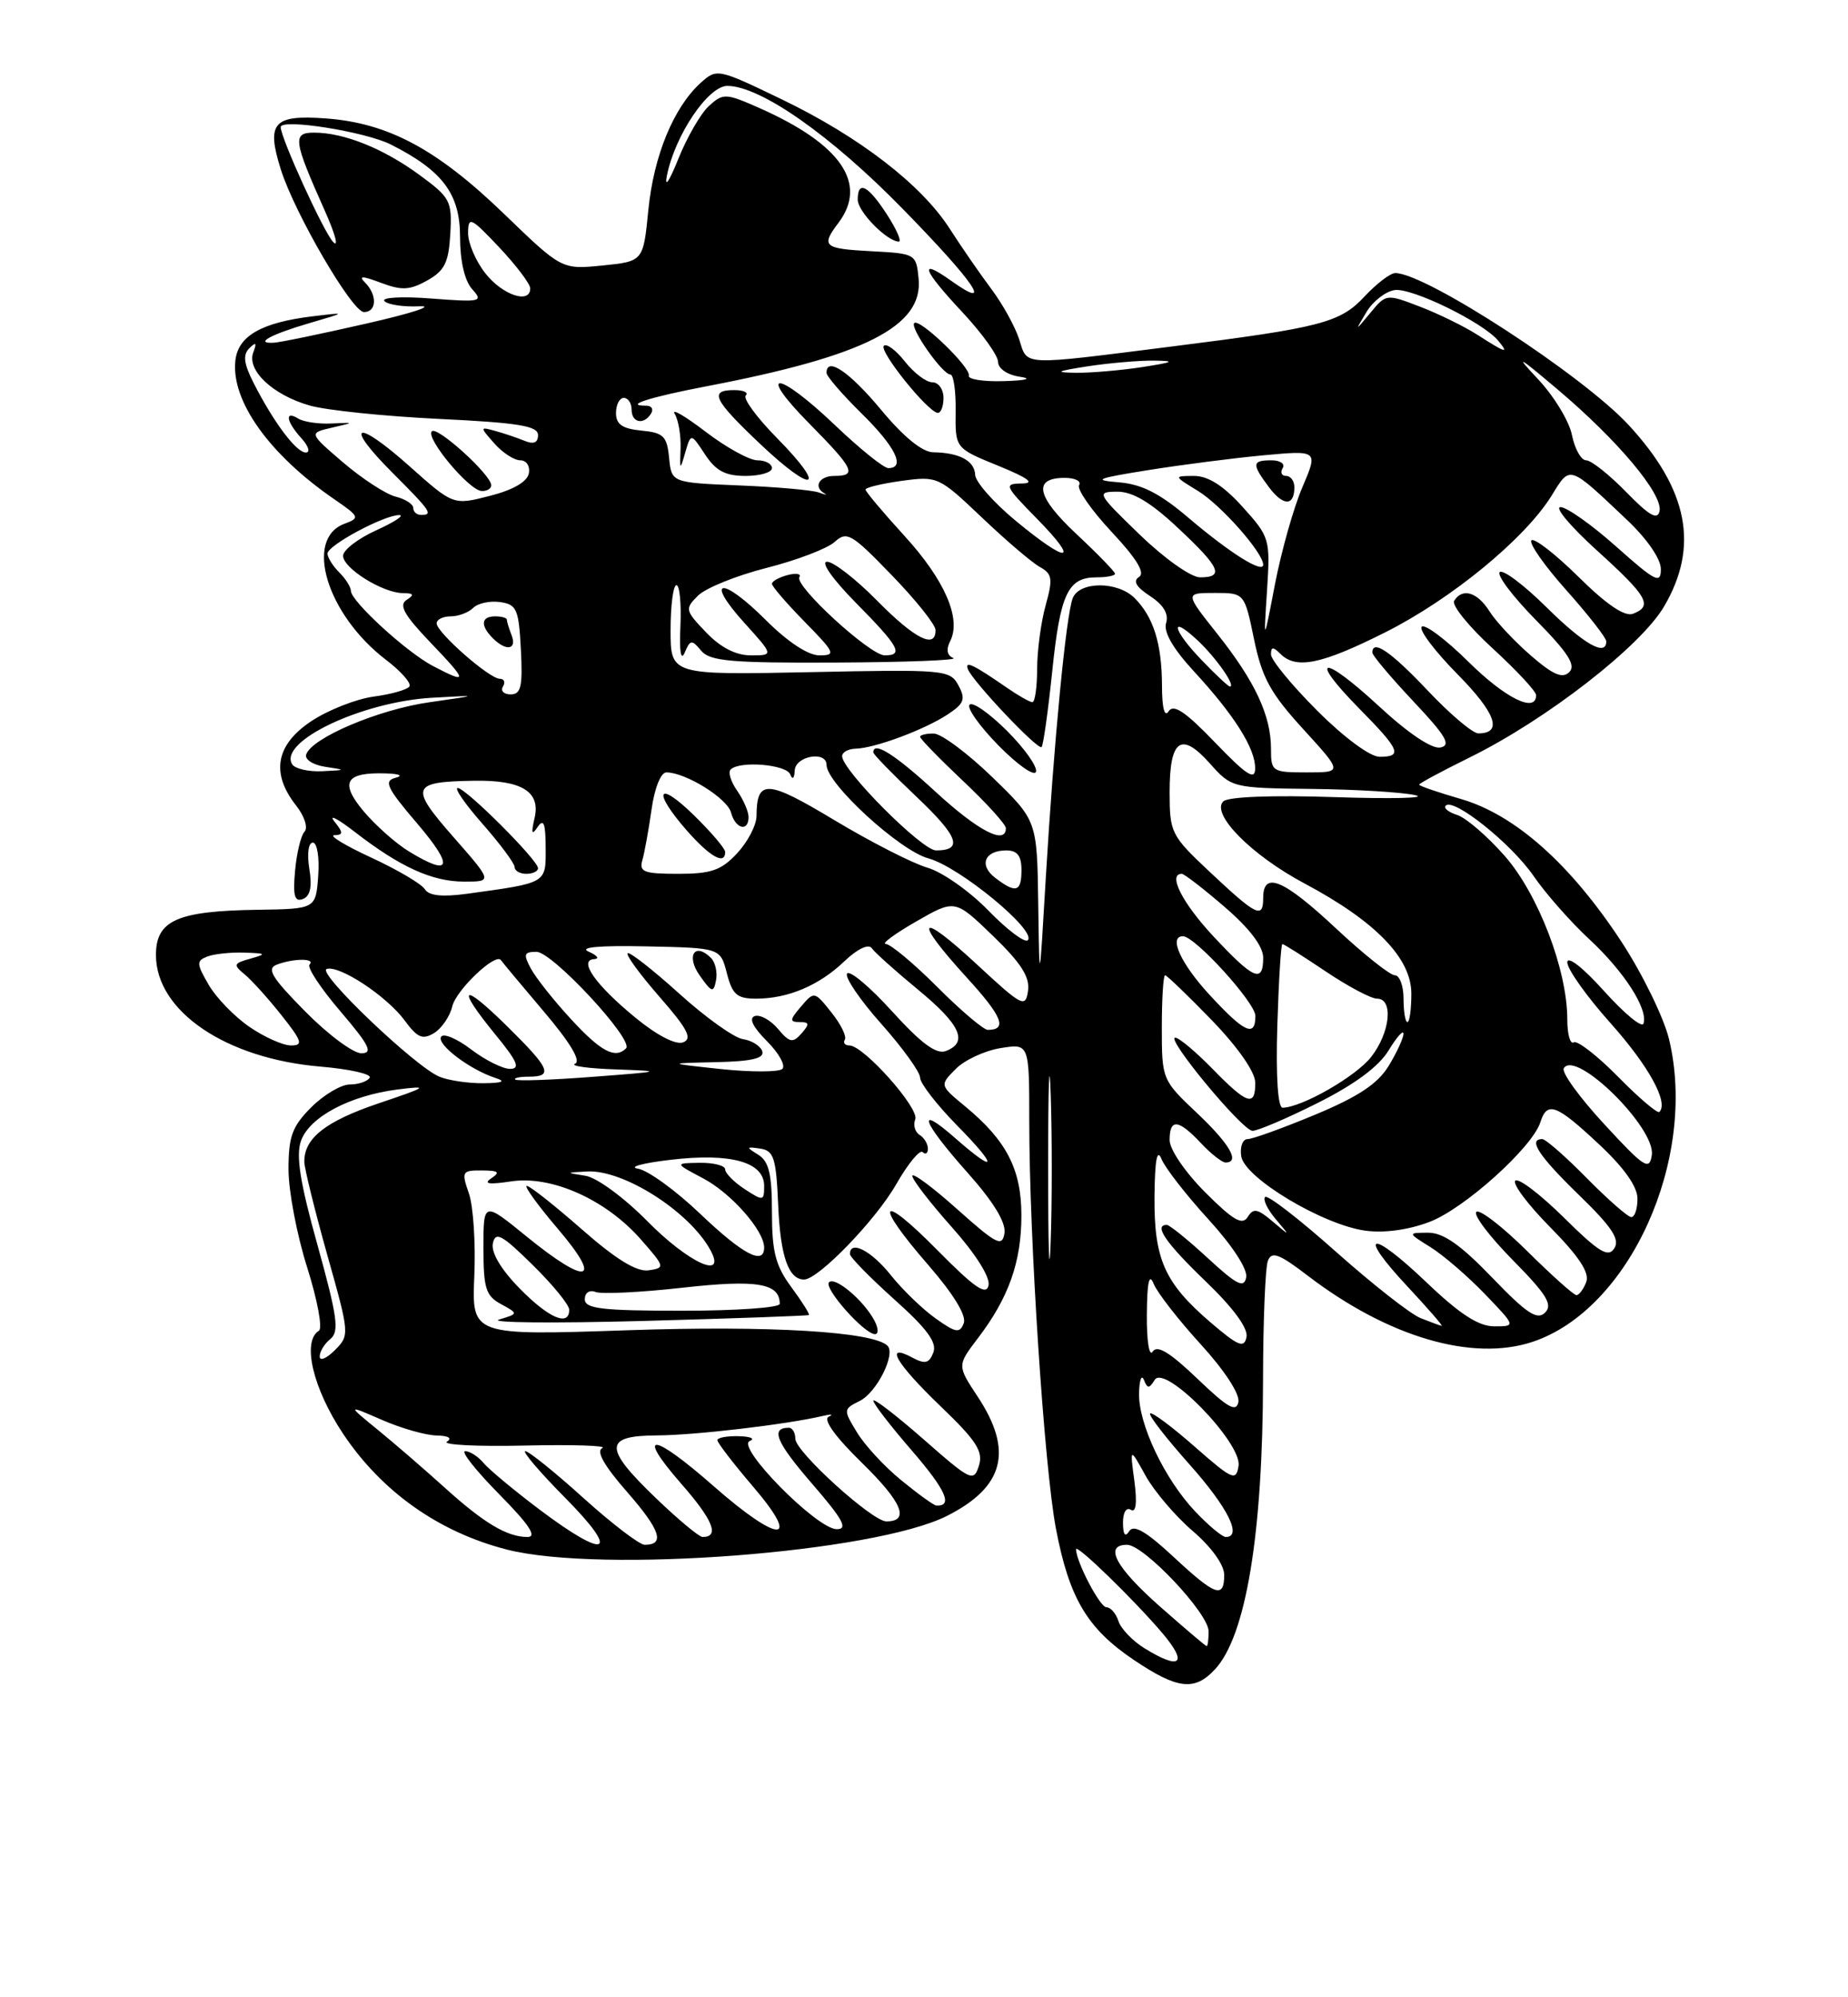 <?xml version="1.0" encoding="UTF-8" standalone="no"?>
<!DOCTYPE svg PUBLIC "-//W3C//DTD SVG 1.1//EN" "http://www.w3.org/Graphics/SVG/1.1/DTD/svg11.dtd" >
<svg xmlns="http://www.w3.org/2000/svg" xmlns:xlink="http://www.w3.org/1999/xlink" version="1.1" viewBox="0 0 237 256">
 <g >
 <path fill="currentColor"
d=" M 155.81 213.97 C 159.79 209.71 161.95 196.67 161.98 176.83 C 161.99 169.31 162.27 162.46 162.60 161.61 C 163.08 160.34 164.02 160.68 167.73 163.52 C 178.01 171.37 188.79 174.54 196.51 172.00 C 208.99 167.88 217.73 148.54 214.05 133.20 C 213.38 130.43 210.63 124.80 207.93 120.68 C 201.41 110.75 194.30 104.43 187.39 102.42 C 184.42 101.56 182.00 100.73 182.00 100.57 C 182.00 100.41 184.92 98.84 188.49 97.08 C 198.32 92.24 210.42 82.85 213.42 77.72 C 217.93 70.03 216.51 62.77 208.90 54.51 C 203.02 48.13 182.86 35.00 178.94 35.00 C 178.31 35.00 176.54 36.35 174.99 38.01 C 171.86 41.36 169.43 42.00 150.37 44.40 C 130.71 46.88 131.81 46.93 130.71 43.50 C 130.18 41.85 128.56 38.93 127.12 37.02 C 125.68 35.10 123.30 31.65 121.82 29.35 C 118.20 23.68 110.20 17.52 100.23 12.72 C 92.07 8.79 91.93 8.76 89.87 10.61 C 86.39 13.76 83.84 19.95 83.15 26.90 C 82.50 33.50 82.50 33.50 77.27 34.03 C 72.04 34.55 72.04 34.55 64.66 27.43 C 56.04 19.11 49.77 15.76 41.78 15.18 C 35.05 14.69 34.13 15.73 36.01 21.71 C 37.79 27.35 45.16 40.00 46.68 40.00 C 48.32 40.00 48.40 37.80 46.82 36.22 C 45.93 35.33 46.44 35.34 48.86 36.25 C 51.51 37.25 52.55 37.20 54.79 35.95 C 57.03 34.70 57.54 33.65 57.75 29.97 C 57.99 25.75 57.76 25.32 53.75 22.39 C 49.14 19.02 44.10 17.00 40.28 17.00 C 37.48 17.00 37.61 17.96 41.65 27.00 C 43.00 30.02 43.48 31.82 42.71 31.00 C 41.46 29.64 36.00 17.68 36.00 16.29 C 36.00 15.15 46.85 16.87 50.14 18.53 C 56.77 21.88 59.00 24.86 59.00 30.36 C 59.00 33.46 59.59 35.99 60.55 37.06 C 62.01 38.67 61.69 38.75 55.30 38.26 C 51.56 37.97 48.86 38.12 49.30 38.59 C 49.75 39.06 51.77 39.36 53.80 39.26 C 55.84 39.16 52.78 40.16 47.00 41.47 C 41.22 42.79 35.86 43.90 35.08 43.93 C 32.56 44.05 34.71 42.87 39.67 41.42 C 44.50 40.01 44.50 40.01 40.04 40.55 C 33.55 41.34 30.55 43.05 30.19 46.18 C 29.59 51.34 34.52 58.26 42.90 64.01 C 46.12 66.22 46.18 66.39 44.18 67.13 C 38.95 69.07 41.92 78.78 49.51 84.58 C 51.42 86.03 52.77 87.56 52.51 87.98 C 52.26 88.39 50.21 88.98 47.95 89.28 C 45.70 89.58 42.09 91.00 39.93 92.43 C 35.38 95.44 34.71 99.09 37.95 103.21 C 39.05 104.60 39.53 106.09 39.05 106.60 C 38.59 107.09 38.04 109.36 37.84 111.63 C 37.55 114.81 37.78 115.64 38.84 115.23 C 39.79 114.87 40.05 113.67 39.67 111.35 C 39.36 109.43 39.55 108.00 40.12 108.00 C 40.67 108.00 40.98 109.89 40.81 112.25 C 40.50 116.50 40.50 116.50 33.00 116.61 C 22.72 116.76 20.00 117.97 20.00 122.40 C 20.00 129.61 28.97 135.69 41.11 136.71 C 44.87 137.03 47.70 137.67 47.41 138.14 C 47.12 138.61 45.97 139.00 44.86 139.00 C 43.75 139.00 41.53 140.32 39.92 141.92 C 37.47 144.38 37.00 145.65 37.00 149.88 C 37.00 152.66 38.08 158.32 39.40 162.47 C 40.71 166.62 41.39 170.26 40.90 170.56 C 38.70 171.92 40.12 177.95 44.00 183.77 C 48.97 191.21 56.29 196.38 65.00 198.61 C 77.07 201.69 112.13 199.01 121.46 194.29 C 128.80 190.58 129.98 185.95 125.37 178.99 C 122.75 175.02 122.75 175.02 125.42 171.51 C 129.36 166.35 131.00 161.72 130.99 155.78 C 130.99 149.87 129.08 146.18 123.77 141.80 C 120.50 139.10 120.50 139.10 122.56 137.02 C 123.69 135.87 126.28 134.67 128.31 134.34 C 132.00 133.74 132.00 133.74 132.00 143.76 C 132.00 158.77 133.92 188.05 135.42 195.93 C 137.12 204.84 139.42 208.72 145.40 212.75 C 151.00 216.52 153.20 216.78 155.81 213.97 Z  M 146.74 211.24 C 145.23 210.30 143.73 208.73 143.43 207.76 C 143.12 206.79 142.42 206.00 141.88 206.00 C 141.06 206.00 138.00 200.15 138.00 198.57 C 138.00 197.83 145.36 204.97 149.01 209.25 C 152.42 213.25 151.42 214.14 146.74 211.24 Z  M 148.75 205.90 C 143.08 200.90 141.53 198.00 144.54 198.00 C 146.71 198.00 155.00 206.79 155.00 209.09 C 155.00 210.14 154.89 210.99 154.75 210.99 C 154.61 210.98 151.91 208.69 148.75 205.90 Z  M 150.45 199.50 C 146.98 196.28 145.39 195.36 144.82 196.25 C 144.30 197.08 144.03 196.71 144.02 195.19 C 144.01 193.87 144.44 193.15 145.02 193.51 C 145.69 193.93 145.85 192.65 145.48 189.82 C 144.90 185.50 144.90 185.50 146.92 189.15 C 148.03 191.15 150.76 194.35 152.97 196.24 C 155.36 198.29 157.00 200.57 157.00 201.85 C 157.00 204.96 155.87 204.55 150.45 199.50 Z  M 69.24 193.52 C 65.96 191.05 62.71 188.35 62.02 187.52 C 61.32 186.68 60.26 186.00 59.66 186.00 C 59.06 186.00 61.01 188.47 64.00 191.50 C 67.86 195.41 68.92 197.00 67.65 197.00 C 65.03 197.00 62.05 195.22 56.96 190.61 C 54.46 188.35 50.64 185.05 48.46 183.27 C 44.50 180.04 44.50 180.04 49.00 182.00 C 51.48 183.08 54.62 183.97 56.00 183.99 C 57.50 184.02 58.03 184.33 57.32 184.78 C 56.68 185.19 61.18 185.42 67.32 185.28 C 73.47 185.14 77.94 185.29 77.25 185.60 C 76.41 185.98 77.46 187.85 80.45 191.26 C 84.70 196.12 85.32 198.00 82.68 198.00 C 82.01 198.00 78.48 195.30 74.82 192.00 C 71.17 188.70 67.81 186.00 67.37 186.00 C 66.93 186.00 69.23 188.70 72.50 192.00 C 79.63 199.20 77.88 200.02 69.24 193.52 Z  M 84.16 192.06 C 77.39 185.57 77.40 184.01 84.25 183.98 C 89.10 183.96 100.80 182.59 105.50 181.49 C 106.60 181.23 106.95 181.27 106.28 181.58 C 105.51 181.94 107.12 184.16 110.60 187.56 C 115.70 192.54 116.72 195.00 113.67 195.00 C 111.86 195.00 102.00 186.06 102.00 184.42 C 102.00 183.64 101.63 183.00 101.17 183.00 C 98.77 183.00 99.53 184.84 104.12 190.14 C 108.11 194.75 108.80 196.00 107.31 196.00 C 104.77 196.00 94.33 185.42 96.15 184.70 C 96.89 184.40 96.26 184.12 94.75 184.08 C 93.24 184.04 92.00 184.27 92.00 184.59 C 92.00 184.92 94.08 187.62 96.62 190.59 C 102.87 197.90 99.91 197.85 91.54 190.50 C 83.64 183.56 81.44 183.39 87.37 190.18 C 91.46 194.84 92.32 197.00 90.10 197.00 C 89.67 197.00 86.99 194.78 84.16 192.06 Z  M 153.30 193.75 C 149.36 189.60 145.98 182.50 146.08 178.56 C 146.12 176.88 146.40 176.11 146.70 176.86 C 147.16 178.01 147.37 178.01 148.09 176.86 C 149.39 174.79 159.30 184.95 158.84 187.88 C 158.53 189.88 158.08 189.69 153.20 185.41 C 150.29 182.85 147.72 180.94 147.50 181.17 C 147.27 181.39 149.55 184.33 152.55 187.70 C 157.47 193.22 159.36 197.00 157.20 197.00 C 156.75 197.00 155.00 195.54 153.30 193.75 Z  M 115.61 189.75 C 113.46 188.01 110.90 185.24 109.91 183.60 C 108.13 180.68 108.14 180.62 110.28 179.55 C 112.44 178.47 114.90 173.56 113.82 172.49 C 112.00 170.67 98.68 169.88 80.50 170.50 C 60.50 171.18 60.50 171.18 60.83 163.54 C 61.01 159.34 60.70 154.57 60.13 152.95 C 59.16 150.16 59.25 150.00 61.80 150.02 C 63.94 150.03 64.19 150.24 63.00 151.03 C 61.94 151.74 62.69 151.85 65.56 151.42 C 70.74 150.64 77.69 153.74 82.18 158.85 C 85.29 162.39 85.32 162.51 83.18 162.82 C 81.65 163.04 79.02 161.43 74.62 157.57 C 71.13 154.51 67.96 152.00 67.56 152.00 C 67.17 152.00 68.96 154.47 71.54 157.50 C 77.40 164.36 75.37 164.86 67.54 158.49 C 62.00 153.98 62.00 153.98 62.00 159.95 C 62.00 165.12 62.30 166.10 64.25 167.15 C 66.50 168.38 66.50 168.38 64.00 169.13 C 62.62 169.54 70.95 169.62 82.50 169.31 C 94.05 168.99 103.61 168.65 103.74 168.55 C 103.87 168.44 102.86 166.84 101.49 164.98 C 99.46 162.24 99.00 160.45 99.00 155.36 C 99.00 150.48 98.61 148.86 97.25 148.01 C 95.65 147.02 95.67 146.95 97.50 147.22 C 99.24 147.48 99.54 148.41 99.80 154.47 C 100.08 161.02 101.12 164.00 103.12 164.00 C 104.94 164.00 112.30 156.40 114.93 151.80 C 116.44 149.16 117.97 147.30 118.33 147.67 C 118.70 148.03 119.00 147.83 119.00 147.23 C 119.00 146.62 118.52 145.82 117.93 145.46 C 117.34 145.09 117.09 144.20 117.38 143.46 C 117.92 142.05 110.75 134.00 108.94 134.00 C 108.36 134.00 108.09 133.66 108.35 133.25 C 108.60 132.84 107.83 131.26 106.62 129.76 C 104.45 127.04 104.42 127.03 102.73 129.01 C 101.26 130.72 101.24 131.00 102.55 131.00 C 103.81 131.00 103.85 131.25 102.79 132.46 C 101.67 133.72 101.27 133.65 99.77 131.87 C 98.81 130.74 97.48 130.01 96.80 130.23 C 96.00 130.50 96.55 131.64 98.36 133.45 C 99.90 134.99 100.78 136.59 100.33 137.01 C 99.87 137.42 96.35 137.43 92.50 137.03 C 85.50 136.28 85.50 136.28 91.83 136.14 C 96.41 136.04 98.05 135.65 97.76 134.75 C 97.53 134.06 96.42 133.36 95.28 133.19 C 94.15 133.03 90.45 130.38 87.07 127.32 C 83.68 124.26 80.72 121.95 80.49 122.18 C 80.25 122.41 82.11 124.94 84.61 127.80 C 88.19 131.89 88.83 133.13 87.61 133.60 C 86.67 133.96 84.26 132.71 81.48 130.43 C 76.37 126.24 74.12 123.04 76.21 122.93 C 76.92 122.89 76.60 122.46 75.50 121.98 C 74.20 121.41 76.81 121.17 82.94 121.30 C 92.38 121.50 92.38 121.50 93.22 124.75 C 93.92 127.48 94.52 128.00 96.96 128.00 C 101.05 128.00 105.04 126.32 108.30 123.20 C 109.96 121.62 111.38 120.94 111.80 121.53 C 112.18 122.08 114.86 124.48 117.75 126.86 C 123.19 131.34 124.21 133.60 121.31 134.71 C 120.09 135.18 118.17 133.77 114.40 129.62 C 111.54 126.47 108.94 124.29 108.63 124.79 C 108.33 125.28 110.31 128.19 113.04 131.25 C 115.77 134.32 118.00 137.41 118.00 138.13 C 118.00 138.84 120.12 141.58 122.71 144.22 C 128.02 149.60 127.91 150.62 122.53 145.90 C 117.39 141.38 118.21 143.71 124.07 150.29 C 127.40 154.02 129.03 156.69 128.82 158.05 C 128.54 159.87 127.83 159.51 122.75 154.98 C 119.59 152.15 117.00 150.24 117.00 150.72 C 117.00 151.20 119.28 154.16 122.07 157.29 C 125.11 160.70 127.00 163.69 126.78 164.74 C 126.49 166.10 125.00 165.08 120.20 160.22 C 112.73 152.66 111.97 154.01 119.10 162.20 C 122.31 165.90 123.97 168.63 123.60 169.60 C 123.09 170.92 122.58 170.84 119.98 168.98 C 118.31 167.80 115.72 165.29 114.22 163.41 C 111.75 160.31 109.00 158.90 109.00 160.73 C 109.00 161.13 111.56 163.74 114.68 166.54 C 118.87 170.28 120.19 172.07 119.70 173.35 C 119.16 174.75 118.64 174.88 117.01 174.01 C 113.33 172.04 114.89 174.73 120.62 180.24 C 125.25 184.68 126.12 186.04 125.54 187.87 C 124.87 189.99 124.51 189.81 118.42 184.46 C 114.89 181.37 112.00 179.15 112.00 179.53 C 112.00 179.91 114.24 182.81 116.98 185.97 C 121.30 190.97 122.25 193.09 120.08 192.97 C 119.76 192.95 117.75 191.50 115.61 189.75 Z  M 112.13 169.24 C 110.74 166.65 107.09 163.58 106.32 164.35 C 105.59 165.08 110.84 171.00 112.22 171.00 C 112.69 171.00 112.65 170.21 112.13 169.24 Z  M 91.18 122.78 C 89.12 120.72 87.95 122.49 89.72 125.01 C 91.28 127.23 91.51 127.30 91.83 125.64 C 92.03 124.62 91.73 123.33 91.18 122.78 Z  M 153.56 176.71 C 150.01 173.32 148.40 172.34 147.83 173.24 C 147.38 173.95 147.05 171.85 147.08 168.50 C 147.11 164.29 147.38 163.11 147.96 164.56 C 148.42 165.69 151.12 169.16 153.97 172.28 C 157.01 175.60 159.02 178.67 158.82 179.69 C 158.56 181.07 157.46 180.45 153.56 176.71 Z  M 41.00 173.86 C 41.00 173.23 41.62 172.22 42.38 171.61 C 43.53 170.68 43.26 168.74 40.73 159.63 C 38.48 151.58 37.93 148.11 38.60 146.23 C 39.68 143.17 44.86 140.42 51.00 139.64 C 55.09 139.13 54.87 139.29 48.58 141.41 C 41.74 143.72 38.97 145.90 39.03 148.94 C 39.05 149.80 40.37 155.14 41.96 160.81 C 44.84 171.01 44.85 171.15 42.94 173.06 C 41.87 174.13 41.00 174.49 41.00 173.86 Z  M 155.22 169.47 C 149.33 164.41 147.99 161.38 148.06 153.30 C 148.11 148.65 148.39 147.15 148.96 148.56 C 149.42 149.69 152.12 153.16 154.97 156.28 C 158.05 159.65 160.02 162.67 159.82 163.72 C 159.54 165.16 158.63 164.70 154.88 161.24 C 152.35 158.91 149.99 157.00 149.64 157.00 C 147.91 157.00 149.51 159.32 154.61 164.22 C 158.17 167.64 160.09 170.26 159.86 171.37 C 159.56 172.85 158.82 172.55 155.22 169.47 Z  M 182.17 168.94 C 180.89 168.43 176.01 164.60 171.32 160.43 C 166.64 156.26 162.56 153.11 162.25 153.42 C 161.93 153.73 162.54 155.00 163.59 156.24 C 165.50 158.50 165.50 158.50 163.19 156.54 C 161.27 154.91 160.73 154.82 160.01 155.99 C 159.32 157.09 158.15 156.41 154.57 152.83 C 152.00 150.26 150.00 147.33 150.00 146.13 C 150.00 143.34 151.12 143.44 154.00 146.50 C 155.29 147.88 156.72 149.00 157.17 149.00 C 159.08 149.00 157.72 146.64 153.50 142.65 C 149.04 138.44 149.00 138.35 149.00 131.70 C 149.00 128.02 149.19 125.00 149.42 125.00 C 149.64 125.00 152.33 127.59 155.40 130.75 C 158.75 134.22 160.97 137.39 160.98 138.75 C 161.01 141.91 159.97 141.58 155.50 137.00 C 153.35 134.80 151.20 133.00 150.72 133.00 C 149.45 133.00 159.29 144.88 160.62 144.94 C 161.23 144.97 164.98 143.38 168.95 141.39 C 173.72 139.00 176.81 136.72 178.08 134.64 C 179.13 132.91 179.99 131.95 179.99 132.50 C 179.99 133.05 179.14 134.90 178.09 136.62 C 176.69 138.91 174.21 140.56 168.67 142.87 C 164.53 144.59 160.63 146.00 160.00 146.00 C 159.37 146.00 159.00 146.99 159.18 148.19 C 159.59 150.97 169.67 157.01 175.12 157.74 C 177.52 158.07 180.68 157.63 183.34 156.61 C 187.81 154.91 196.53 147.06 197.55 143.83 C 198.42 141.10 199.59 141.54 205.04 146.64 C 208.28 149.66 210.00 152.09 210.00 153.64 C 210.00 154.94 209.65 156.00 209.21 156.00 C 208.78 156.00 206.21 153.75 203.50 151.00 C 200.79 148.25 198.22 146.00 197.79 146.00 C 195.92 146.00 197.35 148.17 202.50 153.17 C 206.72 157.26 207.77 158.85 207.03 160.00 C 206.25 161.23 205.08 160.52 200.56 156.06 C 197.53 153.07 194.73 150.94 194.33 151.33 C 193.94 151.73 195.97 154.43 198.85 157.34 C 202.52 161.06 203.88 163.14 203.43 164.32 C 203.08 165.24 202.51 166.00 202.17 166.00 C 201.83 166.00 198.97 163.44 195.81 160.31 C 192.64 157.18 189.73 154.94 189.33 155.33 C 188.94 155.73 191.05 158.51 194.02 161.52 C 198.36 165.92 199.17 167.23 198.15 168.24 C 197.14 169.25 195.81 168.37 191.36 163.75 C 187.34 159.57 185.11 158.00 183.17 158.00 C 180.50 158.01 180.50 158.01 183.50 159.88 C 185.15 160.92 188.28 163.62 190.45 165.88 C 194.41 170.00 194.41 170.00 191.63 170.00 C 189.62 170.00 187.21 168.44 182.92 164.34 C 175.70 157.46 173.95 157.89 180.54 164.93 C 183.14 167.72 185.10 169.97 184.89 169.94 C 184.67 169.90 183.45 169.45 182.17 168.94 Z  M 66.61 165.11 C 64.23 162.68 62.96 160.52 63.21 159.36 C 63.54 157.80 64.37 158.25 68.30 162.12 C 70.89 164.66 73.00 167.25 73.00 167.87 C 73.00 170.09 70.35 168.94 66.61 165.11 Z  M 75.00 166.53 C 75.00 165.69 75.59 165.29 76.39 165.60 C 77.16 165.89 82.17 165.65 87.52 165.05 C 97.09 163.98 100.00 164.47 100.00 167.12 C 100.00 167.61 94.38 168.00 87.50 168.00 C 77.17 168.00 75.00 167.74 75.00 166.53 Z  M 134.42 149.50 C 134.42 139.05 134.57 134.91 134.75 140.30 C 134.93 145.69 134.93 154.24 134.74 159.30 C 134.56 164.36 134.42 159.95 134.42 149.50 Z  M 83.05 156.55 C 80.03 153.49 76.53 150.92 75.08 150.70 C 72.51 150.30 72.51 150.30 75.30 150.15 C 79.97 149.90 88.44 155.30 91.12 160.25 C 93.22 164.12 88.29 161.86 83.05 156.55 Z  M 89.80 155.58 C 86.67 152.59 83.08 149.99 81.81 149.79 C 80.54 149.58 82.44 149.07 86.04 148.65 C 93.75 147.75 98.00 148.94 98.00 152.00 C 98.00 153.95 97.89 153.97 95.50 152.41 C 94.12 151.51 93.00 150.37 93.00 149.88 C 93.00 149.40 91.54 149.02 89.75 149.04 C 86.50 149.09 86.50 149.09 90.17 151.03 C 93.76 152.92 98.00 157.73 98.00 159.90 C 98.00 162.23 95.27 160.79 89.80 155.58 Z  M 205.74 144.09 C 202.57 140.66 200.23 137.44 200.55 136.92 C 202.07 134.45 212.35 144.57 211.84 148.04 C 211.54 150.09 210.89 149.67 205.74 144.09 Z  M 207.52 138.02 C 204.85 135.31 202.29 133.32 201.83 133.60 C 201.37 133.89 201.00 132.56 201.00 130.66 C 201.00 124.32 197.27 114.59 192.97 109.70 C 190.75 107.18 188.01 104.82 186.89 104.46 C 185.77 104.11 185.10 103.57 185.41 103.26 C 186.44 102.23 193.82 108.13 196.67 112.27 C 198.23 114.54 201.45 118.19 203.83 120.39 C 208.29 124.53 211.39 129.34 210.77 131.20 C 210.57 131.78 208.30 129.90 205.71 127.02 C 202.99 123.99 201.00 122.45 201.00 123.35 C 201.00 124.22 203.48 127.71 206.52 131.11 C 211.45 136.63 214.02 141.31 212.81 142.52 C 212.57 142.76 210.19 140.73 207.52 138.02 Z  M 163.81 131.50 C 163.99 125.73 164.28 121.00 164.46 121.00 C 164.65 121.00 167.14 122.58 170.00 124.50 C 172.86 126.42 175.83 128.00 176.60 128.00 C 178.74 128.00 178.29 132.37 175.83 135.49 C 173.86 137.99 167.00 141.92 164.50 141.98 C 163.88 142.00 163.62 138.06 163.81 131.50 Z  M 56.37 138.01 C 53.29 136.77 40.58 124.64 41.89 124.20 C 43.51 123.66 49.60 127.68 51.90 130.80 C 53.53 133.02 54.20 133.30 55.67 132.41 C 56.65 131.80 57.70 130.27 58.00 129.00 C 58.50 126.88 63.59 122.05 64.25 123.07 C 64.40 123.31 66.89 126.28 69.76 129.67 C 73.14 133.65 74.55 136.01 73.75 136.34 C 73.06 136.62 75.42 136.95 79.00 137.07 C 85.17 137.29 85.02 137.34 76.00 138.02 C 70.78 138.42 66.31 138.58 66.08 138.37 C 65.85 138.17 66.64 138.00 67.83 138.00 C 71.00 138.00 70.56 136.97 65.00 131.50 C 59.18 125.77 58.43 126.37 63.57 132.65 C 66.36 136.05 66.76 137.00 65.41 137.00 C 64.46 137.00 62.21 135.87 60.41 134.50 C 58.60 133.12 56.87 132.39 56.57 132.89 C 55.97 133.85 60.24 137.09 63.50 138.15 C 64.93 138.61 64.49 138.81 62.00 138.84 C 60.08 138.86 57.54 138.49 56.37 138.01 Z  M 39.14 129.64 C 34.84 125.29 34.15 124.15 35.50 123.64 C 37.64 122.82 40.52 122.81 39.70 123.63 C 39.35 123.98 41.13 126.68 43.66 129.63 C 47.37 133.97 47.88 135.00 46.34 135.00 C 45.29 135.00 42.05 132.59 39.14 129.64 Z  M 73.24 130.64 C 71.03 128.25 68.71 125.32 68.08 124.14 C 67.09 122.30 67.20 122.00 68.81 122.00 C 70.84 122.00 81.34 133.32 80.29 134.37 C 78.90 135.76 77.06 134.79 73.24 130.64 Z  M 31.98 131.61 C 30.07 130.30 27.71 127.87 26.76 126.22 C 25.19 123.52 25.17 123.15 26.59 122.60 C 27.45 122.27 29.59 122.04 31.33 122.10 C 34.16 122.19 34.25 122.27 32.12 122.87 C 29.93 123.48 29.87 123.65 31.41 124.92 C 32.32 125.68 34.45 128.04 36.12 130.15 C 38.75 133.47 38.91 134.00 37.32 134.00 C 36.30 134.00 33.90 132.93 31.98 131.61 Z  M 120.20 126.50 C 117.17 123.47 114.20 121.00 113.60 120.99 C 112.99 120.99 114.74 119.69 117.48 118.12 C 122.47 115.25 122.47 115.25 127.33 119.94 C 130.95 123.44 132.10 125.23 131.84 127.00 C 131.52 129.22 131.10 129.01 125.25 123.58 C 117.77 116.65 117.01 117.66 123.97 125.28 C 128.55 130.29 129.24 132.00 126.68 132.00 C 126.14 132.00 123.22 129.53 120.20 126.50 Z  M 155.13 127.52 C 151.41 123.49 149.83 120.00 151.71 120.00 C 153.25 120.00 161.00 128.52 161.00 130.21 C 161.00 133.01 159.59 132.36 155.13 127.52 Z  M 180.00 128.00 C 180.00 126.35 179.49 125.00 178.88 125.00 C 178.26 125.00 174.87 122.30 171.34 119.00 C 164.60 112.70 162.00 111.61 162.00 115.08 C 162.00 117.82 161.17 117.41 155.10 111.71 C 150.19 107.10 150.00 106.72 150.00 101.52 C 150.00 94.77 151.47 93.72 155.15 97.84 C 157.95 100.98 158.04 101.00 168.24 101.12 C 173.88 101.18 179.85 101.54 181.50 101.92 C 183.15 102.30 178.51 102.41 171.19 102.17 C 163.11 101.90 157.48 102.12 156.88 102.72 C 155.27 104.33 160.50 109.62 167.29 113.23 C 176.40 118.08 181.00 122.81 181.00 127.35 C 181.00 129.36 180.78 131.00 180.50 131.00 C 180.22 131.00 180.00 129.65 180.00 128.00 Z  M 133.15 115.83 C 133.00 105.17 133.00 105.17 127.25 99.60 C 124.09 96.54 120.71 94.03 119.75 94.02 C 118.79 94.01 118.00 94.20 118.00 94.44 C 118.00 94.69 120.47 97.23 123.50 100.09 C 126.53 102.95 129.00 105.67 129.00 106.15 C 129.00 108.35 125.46 106.52 120.00 101.50 C 114.77 96.69 112.00 94.94 112.00 96.44 C 112.00 96.69 114.47 99.22 117.48 102.07 C 122.92 107.21 123.58 109.00 120.04 109.00 C 118.24 109.00 108.00 98.73 108.00 96.92 C 108.00 96.41 108.79 95.98 109.75 95.96 C 112.21 95.89 118.51 93.55 121.51 91.59 C 123.65 90.18 123.87 89.62 122.92 87.86 C 121.85 85.85 121.20 85.79 103.91 86.15 C 86.00 86.52 86.00 86.52 86.00 80.76 C 86.00 77.59 86.34 75.00 86.75 75.00 C 87.16 75.00 87.39 77.36 87.26 80.25 C 87.11 83.50 87.32 84.80 87.81 83.65 C 88.52 81.98 88.72 81.95 89.92 83.40 C 91.04 84.75 93.76 84.99 107.37 84.92 C 116.24 84.88 122.94 84.62 122.26 84.34 C 121.45 84.02 121.31 83.25 121.86 82.17 C 123.32 79.29 121.16 74.34 115.99 68.68 C 113.25 65.68 111.00 63.01 111.00 62.75 C 111.00 62.49 113.10 61.98 115.66 61.63 C 120.23 61.01 120.41 61.09 125.91 66.32 C 128.98 69.24 132.33 72.10 133.34 72.66 C 134.96 73.56 135.05 74.16 134.10 77.59 C 133.50 79.74 133.01 83.41 133.01 85.75 C 133.00 88.09 132.73 90.00 132.40 90.00 C 132.08 90.00 130.61 89.17 129.15 88.16 C 124.84 85.18 123.71 84.64 124.12 85.75 C 124.69 87.30 133.12 96.21 133.58 95.75 C 133.80 95.53 134.41 91.19 134.94 86.09 C 135.97 76.08 136.95 74.00 140.62 74.00 C 141.93 74.00 143.00 73.79 143.00 73.54 C 143.00 73.29 140.78 71.00 138.06 68.46 C 132.92 63.65 132.41 61.25 136.54 61.25 C 137.87 61.25 138.71 61.67 138.39 62.18 C 138.08 62.68 139.95 65.38 142.55 68.16 C 145.78 71.61 146.90 73.45 146.08 73.95 C 145.26 74.46 145.70 75.23 147.49 76.40 C 149.22 77.53 149.91 78.70 149.55 79.85 C 149.19 80.98 150.42 83.12 153.11 86.04 C 158.31 91.68 161.00 95.94 160.97 98.50 C 160.96 100.07 159.87 99.37 155.83 95.17 C 152.02 91.21 150.50 90.19 149.87 91.17 C 149.35 92.00 149.02 90.74 149.02 87.82 C 149.00 82.50 147.92 79.06 145.51 76.66 C 143.33 74.47 138.41 74.49 137.57 76.68 C 136.71 78.92 135.15 95.17 134.12 112.50 C 133.30 126.50 133.30 126.50 133.15 115.83 Z  M 129.16 93.69 C 126.91 91.44 124.74 89.92 124.35 90.32 C 123.95 90.72 125.62 93.07 128.05 95.55 C 130.49 98.03 132.65 99.55 132.86 98.92 C 133.07 98.29 131.40 95.93 129.16 93.69 Z  M 155.64 120.04 C 151.63 115.75 149.72 112.00 151.56 112.00 C 151.87 112.00 154.35 113.91 157.06 116.25 C 160.26 119.00 162.00 121.30 162.00 122.75 C 162.00 126.07 160.79 125.55 155.64 120.04 Z  M 126.75 116.70 C 124.34 114.22 120.82 111.75 118.93 111.21 C 117.05 110.66 111.69 107.93 107.04 105.14 C 98.34 99.91 97.05 99.84 97.02 104.60 C 97.01 105.76 95.90 107.90 94.55 109.35 C 92.51 111.55 91.23 112.00 86.98 112.00 C 82.58 112.00 81.94 111.76 82.38 110.25 C 82.66 109.29 83.19 106.36 83.56 103.75 C 83.94 101.01 84.75 99.00 85.46 99.00 C 87.92 99.00 93.27 102.32 93.75 104.14 C 94.30 106.24 96.00 106.68 96.00 104.72 C 96.00 104.02 95.34 102.50 94.54 101.35 C 93.73 100.20 93.35 98.98 93.70 98.63 C 94.84 97.49 100.82 97.97 101.34 99.25 C 101.64 100.00 101.87 99.80 101.92 98.75 C 102.01 96.89 106.00 96.19 106.00 98.04 C 106.00 100.43 115.37 109.02 119.06 110.02 C 123.02 111.08 133.00 119.29 131.81 120.51 C 131.44 120.89 129.16 119.18 126.75 116.70 Z  M 93.00 109.20 C 93.00 108.76 91.20 106.65 89.00 104.50 C 84.29 99.90 83.62 101.36 88.10 106.47 C 91.07 109.84 93.00 110.92 93.00 109.20 Z  M 54.48 113.97 C 54.07 113.30 50.98 111.48 47.61 109.92 C 44.25 108.37 42.12 107.07 42.87 107.05 C 44.04 107.01 44.04 106.74 42.87 105.27 C 42.12 104.32 43.30 104.93 45.50 106.63 C 51.33 111.14 55.43 113.00 59.53 113.00 C 63.17 113.00 63.17 113.00 58.12 107.25 C 52.49 100.83 52.73 100.20 60.82 100.07 C 66.91 99.97 69.34 101.47 68.56 104.83 C 68.10 106.83 68.20 107.12 68.95 106.00 C 69.72 104.87 69.97 105.53 69.98 108.67 C 70.00 113.26 70.21 113.14 59.87 114.56 C 56.70 114.99 55.00 114.81 54.48 113.97 Z  M 69.00 111.28 C 69.00 110.25 59.74 101.00 58.70 101.00 C 58.22 101.00 59.67 103.09 61.92 105.64 C 64.16 108.19 66.00 110.67 66.00 111.14 C 66.00 111.61 66.67 112.00 67.50 112.00 C 68.33 112.00 69.00 111.68 69.00 111.28 Z  M 127.65 112.53 C 125.50 110.90 126.26 109.00 129.06 109.00 C 130.46 109.00 131.00 109.69 131.00 111.50 C 131.00 114.33 130.30 114.55 127.65 112.53 Z  M 52.46 109.14 C 50.78 108.12 48.17 105.80 46.64 103.99 C 43.52 100.27 44.29 98.96 49.50 99.13 C 51.27 99.19 51.76 99.42 50.70 99.70 C 49.18 100.09 49.61 101.00 53.53 105.58 C 58.26 111.13 57.87 112.44 52.46 109.14 Z  M 37.47 97.96 C 35.67 95.04 46.41 89.94 55.45 89.43 C 61.50 89.09 61.50 89.09 55.07 90.01 C 48.57 90.93 39.98 94.57 39.27 96.70 C 39.05 97.34 40.14 98.04 41.69 98.28 C 44.43 98.69 44.42 98.70 41.31 98.85 C 39.55 98.93 37.83 98.53 37.47 97.96 Z  M 163.00 95.97 C 163.00 91.71 160.96 87.35 156.12 81.25 C 151.95 76.00 151.95 76.00 155.78 76.00 C 159.60 76.00 159.60 76.00 160.83 81.95 C 161.84 86.86 162.94 88.87 167.13 93.45 C 172.20 99.00 172.20 99.00 167.60 99.00 C 163.14 99.00 163.00 98.90 163.00 95.97 Z  M 168.92 91.08 C 165.66 87.82 163.00 84.58 163.00 83.88 C 163.00 82.88 163.27 82.87 164.20 83.80 C 166.22 85.82 169.44 85.17 177.63 81.06 C 186.14 76.79 195.58 69.04 199.00 63.51 C 201.40 59.61 201.13 59.52 208.64 66.62 C 211.23 69.07 213.00 71.63 213.00 72.95 C 213.00 74.89 212.32 74.55 207.30 70.08 C 204.17 67.29 200.94 65.00 200.13 65.00 C 199.32 65.00 201.44 67.51 204.83 70.58 C 211.31 76.45 212.01 77.68 209.42 78.67 C 208.37 79.07 206.04 77.50 202.45 73.95 C 199.48 71.02 196.76 68.91 196.40 69.26 C 196.05 69.62 198.06 72.49 200.88 75.65 C 203.70 78.81 206.00 81.76 206.00 82.20 C 206.00 84.21 203.13 82.58 198.31 77.81 C 195.41 74.95 192.73 72.94 192.33 73.33 C 191.94 73.73 194.05 76.51 197.02 79.52 C 201.10 83.66 202.13 85.27 201.26 86.14 C 200.38 87.02 199.18 86.50 196.30 84.00 C 194.21 82.19 191.83 79.65 191.02 78.35 C 189.46 75.88 187.54 75.31 186.49 77.01 C 186.15 77.57 188.37 80.31 191.43 83.11 C 194.49 85.91 197.00 88.61 197.00 89.10 C 197.00 91.45 193.06 89.51 188.31 84.81 C 185.41 81.95 182.73 79.94 182.33 80.33 C 181.94 80.73 184.01 83.47 186.93 86.43 C 191.85 91.41 192.76 94.00 189.59 94.00 C 188.87 94.00 185.95 91.53 183.09 88.50 C 178.37 83.51 176.00 81.89 176.00 83.65 C 176.00 84.01 178.36 86.81 181.25 89.88 C 185.46 94.35 186.15 95.52 184.72 95.81 C 183.63 96.02 180.59 93.98 176.86 90.53 C 169.59 83.80 167.63 84.02 174.31 90.81 C 179.56 96.13 179.92 97.00 176.92 97.00 C 175.71 97.00 172.35 94.51 168.92 91.08 Z  M 64.50 88.00 C 64.84 87.45 64.66 87.00 64.09 87.00 C 62.76 87.00 56.00 81.06 56.00 79.90 C 56.00 79.40 56.81 79.00 57.80 79.00 C 58.79 79.00 60.09 78.51 60.68 77.92 C 61.28 77.32 62.83 76.98 64.13 77.17 C 66.27 77.47 66.53 78.07 66.80 83.25 C 67.05 87.99 66.82 89.00 65.49 89.00 C 64.61 89.00 64.16 88.55 64.50 88.00 Z  M 65.61 81.42 C 65.27 80.55 65.00 79.65 65.00 79.42 C 65.00 79.19 64.33 79.00 63.50 79.00 C 61.69 79.00 61.57 80.17 63.20 81.80 C 64.91 83.51 66.32 83.28 65.61 81.42 Z  M 154.20 84.70 C 150.38 80.77 149.88 78.61 153.59 82.08 C 155.96 84.29 158.55 88.00 157.73 88.00 C 157.54 88.00 155.95 86.52 154.20 84.70 Z  M 55.50 85.35 C 52.11 83.57 45.00 77.05 45.00 75.73 C 45.00 75.25 44.33 74.18 43.50 73.36 C 42.67 72.53 42.00 71.45 42.00 70.95 C 42.00 69.90 49.30 65.99 51.21 66.02 C 51.92 66.03 50.59 66.91 48.25 67.97 C 45.91 69.03 44.00 70.50 44.00 71.24 C 44.00 72.83 49.06 75.99 51.65 76.02 C 53.07 76.03 53.18 76.23 52.15 76.89 C 51.11 77.55 51.83 78.83 55.22 82.37 C 60.03 87.39 60.06 87.74 55.50 85.35 Z  M 90.56 81.06 C 87.86 78.24 87.81 78.04 89.51 76.35 C 90.49 75.37 94.45 73.77 98.31 72.79 C 102.18 71.81 106.11 70.31 107.04 69.46 C 108.61 68.04 109.21 68.39 114.35 73.71 C 117.44 76.89 119.97 80.06 119.98 80.75 C 120.02 83.25 117.32 81.89 112.50 77.00 C 109.79 74.25 106.90 72.00 106.07 72.00 C 105.20 72.00 106.77 74.23 109.78 77.28 C 115.32 82.89 115.93 84.00 113.46 84.00 C 111.58 84.00 101.84 75.07 102.52 73.97 C 102.78 73.54 102.10 73.42 101.00 73.71 C 99.90 74.00 99.00 74.50 99.00 74.83 C 99.00 75.16 100.89 77.35 103.21 79.71 C 107.10 83.68 107.24 84.00 105.08 84.00 C 103.63 84.00 101.00 82.26 98.21 79.47 C 92.56 73.83 90.29 74.10 95.44 79.81 C 99.23 84.00 99.23 84.00 96.30 84.00 C 94.37 84.00 92.42 83.00 90.56 81.06 Z  M 162.49 75.71 C 162.92 69.08 162.85 68.84 159.35 64.96 C 156.90 62.25 154.94 61.00 153.13 61.00 C 150.50 61.01 150.50 61.01 153.63 62.92 C 156.57 64.71 162.00 70.85 162.00 72.38 C 162.00 73.56 157.73 70.88 152.48 66.42 C 148.75 63.24 146.44 62.06 143.48 61.82 C 140.07 61.54 140.60 61.32 147.23 60.26 C 151.49 59.58 158.14 58.72 162.01 58.36 C 169.05 57.71 169.05 57.71 167.03 62.44 C 165.91 65.04 164.34 70.62 163.52 74.83 C 162.05 82.50 162.05 82.50 162.49 75.71 Z  M 166.00 62.44 C 166.00 61.65 165.52 61.00 164.94 61.00 C 164.36 61.00 164.16 60.55 164.50 60.00 C 164.84 59.45 164.19 59.00 163.06 59.00 C 160.55 59.00 160.51 59.47 162.75 62.46 C 164.58 64.90 166.00 64.89 166.00 62.44 Z  M 146.16 68.52 C 140.66 63.20 140.58 63.04 143.29 63.02 C 145.25 63.01 147.57 64.38 151.04 67.64 C 156.49 72.73 157.06 74.00 153.91 74.00 C 152.74 74.00 149.35 71.60 146.16 68.52 Z  M 130.26 66.75 C 127.43 64.41 125.09 61.76 125.06 60.86 C 124.99 59.06 123.04 58.02 119.67 57.97 C 118.28 57.95 115.87 55.99 113.00 52.53 C 108.94 47.65 106.00 45.66 106.00 47.79 C 106.00 48.23 108.03 50.57 110.50 53.00 C 114.83 57.25 116.18 60.00 113.93 60.00 C 113.33 60.00 110.26 57.52 107.09 54.50 C 99.71 47.46 96.87 47.28 103.78 54.28 C 109.53 60.10 109.96 61.00 107.00 61.00 C 105.05 61.00 104.26 62.42 105.75 63.25 C 106.16 63.48 105.83 63.42 105.00 63.12 C 104.17 62.82 99.59 62.41 94.81 62.22 C 86.12 61.86 86.12 61.86 85.81 58.68 C 85.54 55.90 85.09 55.46 82.25 55.19 C 79.81 54.95 79.00 54.39 79.00 52.94 C 79.00 51.87 79.45 51.00 80.00 51.00 C 80.55 51.00 81.00 51.67 81.00 52.50 C 81.00 54.20 82.57 54.51 83.50 53.00 C 83.84 52.45 83.57 52.00 82.89 52.00 C 79.90 52.00 83.26 50.92 90.56 49.52 C 110.85 45.65 118.40 41.83 117.81 35.74 C 117.50 32.54 117.43 32.50 111.75 32.20 C 105.61 31.88 105.25 31.57 107.53 28.56 C 111.33 23.53 107.85 18.48 97.40 13.85 C 93.08 11.94 92.74 11.93 90.94 13.56 C 89.89 14.50 88.11 17.58 86.98 20.39 C 85.83 23.26 85.20 24.18 85.53 22.50 C 86.58 17.29 90.83 11.00 93.29 11.01 C 97.53 11.03 106.57 17.36 115.75 26.75 C 125.06 36.27 127.55 39.95 122.00 36.00 C 117.71 32.95 118.29 34.54 123.50 40.10 C 125.97 42.75 128.00 45.58 128.00 46.39 C 128.00 47.23 129.18 48.05 130.75 48.28 C 132.45 48.54 131.68 48.76 128.75 48.85 C 126.14 48.93 124.11 48.62 124.25 48.15 C 124.55 47.13 117.92 40.74 117.25 41.41 C 116.66 42.01 120.87 48.00 121.88 48.00 C 122.29 48.00 122.60 50.13 122.56 52.72 C 122.50 57.45 122.50 57.45 128.00 59.69 C 131.91 61.29 132.79 61.95 131.04 61.97 C 128.71 62.00 128.82 62.24 133.00 66.50 C 138.58 72.19 137.01 72.33 130.26 66.75 Z  M 99.67 56.17 C 97.07 53.54 95.26 51.07 95.64 50.69 C 96.02 50.31 95.36 50.00 94.17 50.00 C 90.89 50.00 91.48 51.22 97.56 56.97 C 104.40 63.44 106.17 62.77 99.67 56.17 Z  M 99.00 60.00 C 99.00 59.45 98.16 59.00 97.14 59.00 C 96.12 59.00 93.12 57.35 90.48 55.33 C 87.83 53.31 86.06 52.28 86.53 53.05 C 87.00 53.82 87.34 55.81 87.28 57.47 C 87.17 60.30 87.21 60.34 87.88 58.00 C 88.61 55.50 88.61 55.50 90.42 58.25 C 91.80 60.35 93.03 61.00 95.62 61.00 C 97.48 61.00 99.00 60.55 99.00 60.00 Z  M 121.00 51.00 C 121.00 49.90 120.36 49.00 119.57 49.00 C 118.79 49.00 117.21 47.81 116.06 46.35 C 114.91 44.89 113.69 43.98 113.35 44.32 C 112.69 44.98 118.95 52.77 120.25 52.92 C 120.66 52.96 121.00 52.10 121.00 51.00 Z  M 113.76 27.51 C 111.32 23.74 110.00 23.07 110.00 25.59 C 110.00 27.12 113.70 30.90 115.26 30.97 C 115.68 30.99 115.00 29.43 113.76 27.51 Z  M 208.55 63.06 C 206.37 60.83 204.07 59.00 203.42 59.00 C 202.78 59.00 201.96 57.55 201.60 55.77 C 201.25 53.99 199.28 50.76 197.23 48.58 C 194.19 45.35 194.66 45.60 199.80 49.95 C 207.52 56.48 213.28 63.36 212.83 65.51 C 212.58 66.71 211.51 66.10 208.55 63.06 Z  M 53.00 65.11 C 53.00 64.62 51.98 63.96 50.72 63.65 C 49.47 63.33 46.46 61.37 44.02 59.29 C 39.60 55.50 39.60 55.50 42.55 54.82 C 45.50 54.14 45.50 54.14 42.50 54.28 C 40.85 54.36 38.94 54.08 38.25 53.65 C 36.47 52.55 36.70 54.02 38.65 56.17 C 39.57 57.18 39.82 58.00 39.22 58.00 C 38.00 58.00 35.13 54.18 32.55 49.14 C 31.26 46.61 31.12 45.49 31.97 44.64 C 32.83 43.79 32.96 43.92 32.48 45.17 C 31.62 47.45 34.96 50.61 39.69 51.97 C 41.78 52.58 49.24 53.35 56.25 53.69 C 66.46 54.18 69.00 54.59 69.00 55.76 C 69.00 56.75 68.45 56.99 67.25 56.49 C 66.29 56.10 64.60 55.53 63.50 55.23 C 61.53 54.69 61.53 54.72 63.40 56.84 C 64.45 58.03 65.95 59.00 66.73 59.00 C 67.52 59.00 68.00 59.74 67.82 60.68 C 67.62 61.75 65.78 62.81 62.81 63.56 C 58.13 64.76 58.13 64.76 52.52 59.76 C 45.61 53.60 43.98 54.24 50.35 60.61 C 55.27 65.54 55.59 66.00 54.00 66.00 C 53.45 66.00 53.00 65.60 53.00 65.11 Z  M 63.00 62.20 C 63.00 60.87 56.08 54.59 55.38 55.28 C 54.54 56.13 60.13 62.83 61.75 62.93 C 62.44 62.97 63.00 62.64 63.00 62.20 Z  M 139.50 46.95 C 142.25 46.53 146.07 46.20 148.00 46.22 C 150.83 46.26 150.54 46.42 146.50 47.05 C 143.75 47.47 139.93 47.80 138.00 47.78 C 135.17 47.74 135.46 47.58 139.50 46.95 Z  M 189.50 42.93 C 187.85 41.87 184.54 40.24 182.14 39.32 C 177.81 37.65 177.76 37.66 175.77 40.07 C 173.75 42.50 173.75 42.50 175.24 40.00 C 176.06 38.62 177.69 37.36 178.85 37.18 C 181.05 36.85 190.19 41.31 192.14 43.67 C 193.57 45.39 193.15 45.27 189.50 42.93 Z  M 62.25 35.04 C 61.01 33.47 60.01 31.13 60.03 29.84 C 60.05 27.69 60.38 27.85 64.03 31.71 C 66.21 34.03 68.00 36.39 68.00 36.96 C 68.00 39.02 64.45 37.83 62.25 35.04 Z "/>
</g>
</svg>